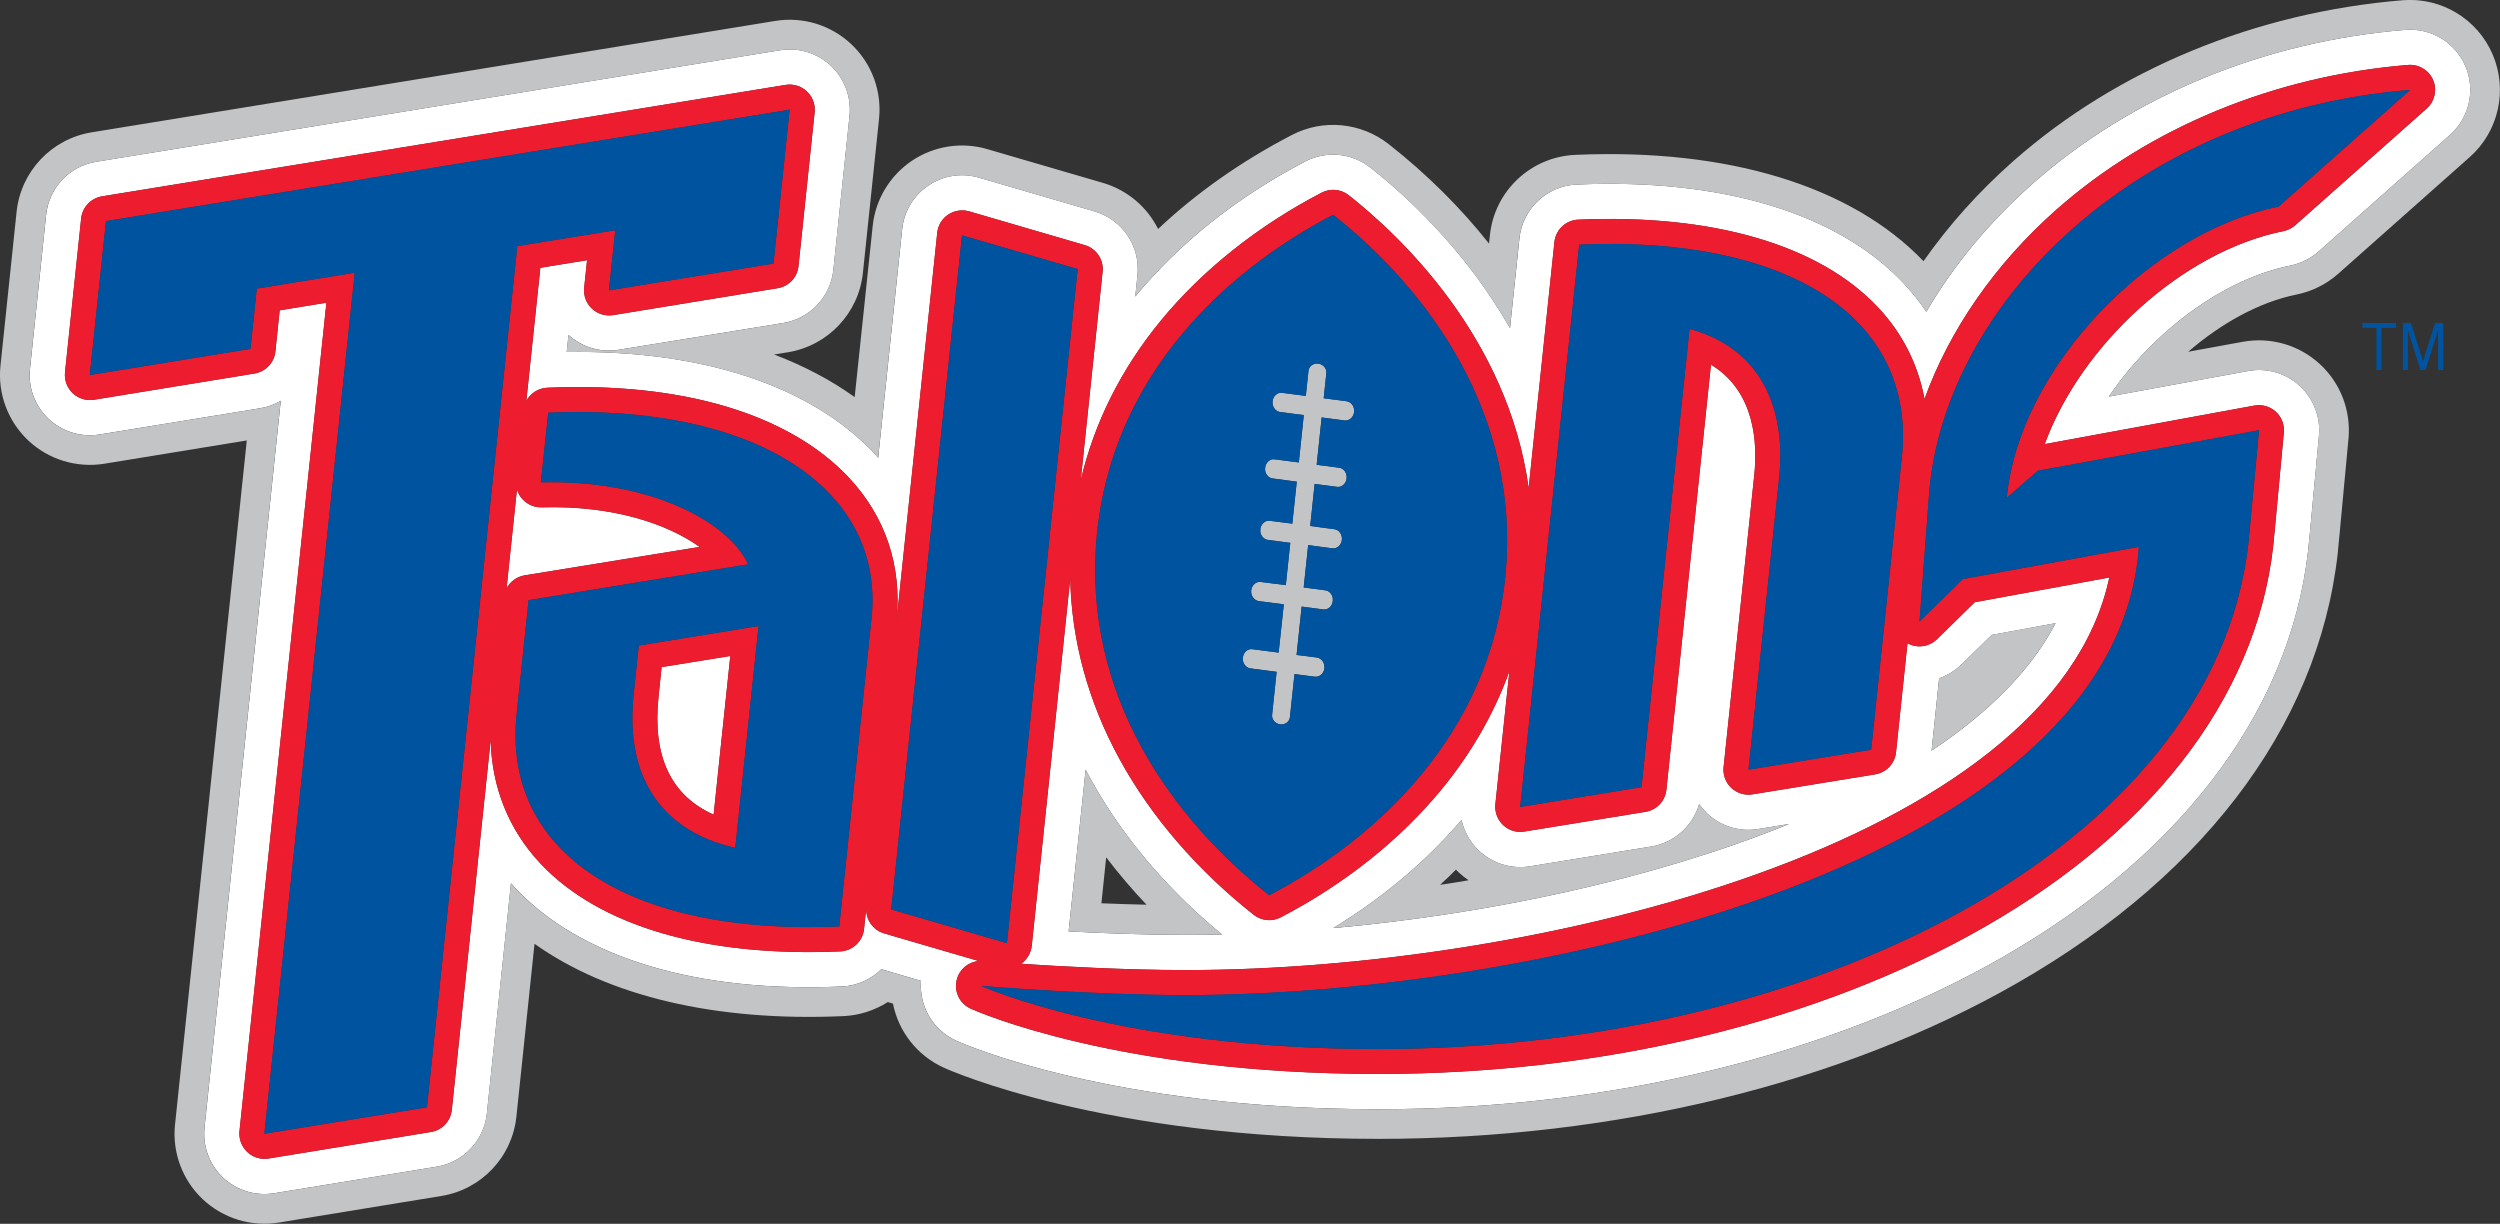 <?xml version="1.0" encoding="UTF-8" standalone="no"?>
<!DOCTYPE svg PUBLIC "-//W3C//DTD SVG 1.1//EN" "http://www.w3.org/Graphics/SVG/1.1/DTD/svg11.dtd">
<svg width="100%" height="100%" viewBox="0 0 8492 4157" version="1.1" xmlns="http://www.w3.org/2000/svg" xmlns:xlink="http://www.w3.org/1999/xlink" xml:space="preserve" xmlns:serif="http://www.serif.com/" style="fill-rule:evenodd;clip-rule:evenodd;stroke-linejoin:round;stroke-miterlimit:1.414;">
    <rect x="0" y="0" width="8492" height="4157" fill="#333333" stroke="none"/>
    <g transform="matrix(1,0,0,1,-31967.3,-62777.9)">
        <g transform="matrix(118.78,0,0,118.78,0,0)">
            <g>
                <path d="M287.962,548.457C287.784,550.146 288.315,551.273 289.538,551.82L290.015,547.281L288.05,547.599C288.011,547.994 287.962,548.457 287.962,548.457Z" style="fill:white;fill-rule:nonzero;"/>
                <path d="M284.619,543.031C284.413,543.037 284.215,542.953 284.076,542.801C283.998,542.721 283.945,542.621 283.914,542.516L283.617,545.348C283.72,545.157 283.905,545.016 284.13,544.977L289.136,544.163C288.257,543.529 286.702,542.969 284.619,543.031Z" style="fill:white;fill-rule:nonzero;"/>
                <path d="M324.523,546.803C324.31,547.012 323.99,547.067 323.722,546.94C323.707,546.934 323.693,546.924 323.68,546.917L323.352,550.036C323.319,550.358 323.072,550.616 322.755,550.667L319.246,551.239C319.028,551.274 318.803,551.208 318.641,551.053C318.479,550.901 318.397,550.682 318.421,550.459L319.299,542.098C319.393,541.196 319.323,539.715 318.06,538.95L316.785,551.108C316.752,551.428 316.506,551.686 316.189,551.739L312.72,552.303C312.501,552.34 312.277,552.27 312.116,552.117C311.953,551.963 311.873,551.744 311.894,551.523L312.295,547.718C311.86,548.921 311.212,550.054 310.353,551.099C309.164,552.546 307.577,553.808 305.758,554.755C305.508,554.886 305.205,554.857 304.984,554.683C303.375,553.413 302.047,551.876 301.15,550.236C300.25,548.59 299.778,546.859 299.737,545.08L298.637,555.568C298.614,555.775 298.503,555.964 298.332,556.084C299.474,556.16 301.339,556.264 303.05,556.264C313.015,556.264 327.822,552.69 329.453,545.037L325.606,545.744L324.523,546.803ZM303.048,555.258C301.911,555.258 300.701,555.213 299.69,555.158L300.176,550.533C301.081,552.262 302.395,553.863 304.077,555.246C303.731,555.254 303.389,555.258 303.048,555.258ZM307.257,555.063C308.691,554.188 309.924,553.145 310.926,551.971C311,552.303 311.171,552.61 311.422,552.848C311.815,553.217 312.351,553.383 312.882,553.297L316.35,552.731C317.01,552.624 317.538,552.145 317.722,551.518C317.789,551.614 317.866,551.702 317.95,551.786C318.341,552.153 318.879,552.319 319.409,552.231L320.297,552.086C316.42,553.664 311.689,554.664 307.257,555.063ZM327.915,546.344C327.202,547.709 325.965,548.928 324.368,549.989L324.584,547.919C324.821,547.839 325.04,547.704 325.225,547.523L326.089,546.679L327.915,546.344Z" style="fill:white;fill-rule:nonzero;"/>
                <path d="M334.631,536.117C334.93,536.054 335.206,535.918 335.434,535.717L339.195,532.379C339.748,531.887 339.926,531.096 339.635,530.416C339.343,529.734 338.652,529.316 337.913,529.377C333.884,529.705 330.108,531.264 327.278,533.758C326.024,534.867 324.993,536.112 324.218,537.44C324.026,537.151 323.808,536.879 323.565,536.62C321.683,534.618 318.362,533.618 314.218,533.8C313.366,533.837 312.671,534.491 312.583,535.337L312.313,537.909C311.041,535.667 309.328,534.108 308.32,533.315C307.789,532.895 307.06,532.827 306.459,533.139C304.495,534.162 302.855,535.477 301.596,537.004L301.659,536.397C301.747,535.571 301.229,534.801 300.43,534.567L297.122,533.602C296.634,533.459 296.105,533.539 295.683,533.827C295.258,534.11 294.983,534.567 294.931,535.073L294.244,541.614C294.205,541.571 294.168,541.528 294.129,541.485C292.304,539.546 289.198,538.528 285.337,538.589L285.388,538.101C285.776,538.453 286.304,538.611 286.822,538.525L291.528,537.759C292.295,537.634 292.881,537.011 292.962,536.241L293.424,531.839C293.48,531.304 293.284,530.775 292.896,530.407C292.505,530.038 291.967,529.872 291.436,529.96L271.886,533.148C271.118,533.271 270.532,533.892 270.45,534.668L269.989,539.068C269.932,539.601 270.129,540.131 270.519,540.5C270.909,540.869 271.448,541.031 271.978,540.947L276.571,540.197C276.784,540.162 276.983,540.088 277.16,539.984L274.98,560.767C274.924,561.302 275.12,561.83 275.508,562.199C275.9,562.566 276.437,562.732 276.968,562.646L281.617,561.886C282.383,561.763 282.971,561.14 283.053,560.368L283.742,553.782C283.781,553.825 283.818,553.87 283.859,553.913C285.743,555.913 289.061,556.917 293.206,556.733C293.644,556.713 294.041,556.53 294.336,556.239L295.471,556.573C295.41,557.286 295.804,557.979 296.476,558.284C296.652,558.364 300.889,560.243 308.548,560.243C315.17,560.243 321.506,558.7 326.394,555.899C331.702,552.856 334.823,548.561 335.181,543.805C335.181,543.815 335.181,543.823 335.18,543.834L335.446,540.984C335.496,540.449 335.291,539.918 334.893,539.554C334.497,539.191 333.952,539.034 333.422,539.132L329.438,539.864C330.669,538.045 332.669,536.512 334.631,536.117ZM327.605,541.223L333.602,540.121C333.824,540.082 334.05,540.146 334.215,540.297C334.379,540.449 334.464,540.668 334.443,540.891L334.178,543.743C334.178,543.735 334.178,543.733 334.178,543.729C333.844,548.145 330.902,552.155 325.893,555.026C321.156,557.741 314.996,559.235 308.547,559.235C301.102,559.235 297.059,557.444 296.892,557.368C296.573,557.225 296.406,556.874 296.494,556.536C296.57,556.241 296.825,556.032 297.119,556.005L294.417,555.216C294.092,555.122 293.879,554.812 293.905,554.476L293.841,555.089C293.804,555.441 293.515,555.714 293.162,555.73C289.314,555.898 286.271,555.009 284.593,553.224C283.682,552.257 283.196,551.046 283.163,549.687L282.052,560.263C282.018,560.583 281.775,560.843 281.457,560.894L276.808,561.654C276.587,561.689 276.363,561.621 276.202,561.466C276.039,561.312 275.959,561.095 275.98,560.872L278.466,537.179L277.129,537.398L277.007,538.574C276.973,538.894 276.727,539.152 276.41,539.205L271.816,539.955C271.596,539.99 271.372,539.92 271.211,539.767C271.049,539.613 270.968,539.396 270.99,539.173L271.452,534.771C271.487,534.449 271.73,534.191 272.049,534.138L291.602,530.95C291.821,530.917 292.045,530.983 292.206,531.138C292.371,531.292 292.45,531.511 292.428,531.732L291.966,536.134C291.931,536.456 291.687,536.714 291.368,536.765L286.662,537.535C286.444,537.568 286.219,537.502 286.058,537.347C285.894,537.193 285.814,536.976 285.837,536.753L285.92,535.964L284.584,536.181L284.183,539.986C284.301,539.771 284.523,539.623 284.782,539.611C288.625,539.443 291.686,540.353 293.4,542.175C294.453,543.294 294.925,544.702 294.772,546.257L295.934,535.181C295.956,534.968 296.07,534.781 296.246,534.661C296.422,534.544 296.642,534.509 296.846,534.567L300.152,535.532C300.485,535.63 300.7,535.95 300.663,536.294L300.037,542.261C300.427,540.607 301.194,539.073 302.331,537.689C303.52,536.244 305.108,534.978 306.927,534.033C307.176,533.902 307.479,533.931 307.701,534.105C309.171,535.263 312.247,538.16 312.847,542.476L313.584,535.445C313.621,535.093 313.911,534.82 314.264,534.804C318.111,534.636 321.156,535.525 322.835,537.31C323.537,538.054 323.982,538.945 324.168,539.933C324.881,537.958 326.187,536.066 327.946,534.513C330.613,532.159 334.184,530.693 337.997,530.38C338.304,530.355 338.592,530.528 338.712,530.812C338.832,531.095 338.759,531.423 338.528,531.628L334.77,534.964C334.674,535.048 334.56,535.107 334.436,535.132C331.524,535.715 328.637,538.4 327.605,541.223Z" style="fill:white;fill-rule:nonzero;"/>
            </g>
        </g>
        <g transform="matrix(118.78,0,0,118.78,0,0)">
            <g>
                <path d="M325.225,547.521C325.039,547.703 324.821,547.837 324.584,547.917L324.368,549.987C325.966,548.926 327.202,547.708 327.915,546.342L326.089,546.676L325.225,547.521Z" style="fill:rgb(194,196,198);fill-rule:nonzero;"/>
                <path d="M317.95,551.785C317.866,551.701 317.789,551.613 317.722,551.517C317.538,552.144 317.011,552.622 316.35,552.73L312.882,553.296C312.351,553.382 311.814,553.216 311.422,552.847C311.171,552.609 311,552.302 310.926,551.97C309.924,553.144 308.691,554.187 307.257,555.062C311.69,554.664 316.42,553.664 320.297,552.085L319.409,552.23C318.879,552.318 318.341,552.152 317.95,551.785ZM310.312,553.826C310.466,553.685 310.621,553.541 310.767,553.392C310.791,553.417 310.815,553.441 310.841,553.466C310.931,553.55 311.026,553.626 311.127,553.696C310.854,553.742 310.583,553.789 310.312,553.826Z" style="fill:rgb(194,196,198);fill-rule:nonzero;"/>
                <path d="M300.176,550.533L299.69,555.158C300.702,555.213 301.912,555.258 303.048,555.258C303.389,555.258 303.731,555.254 304.077,555.246C302.396,553.863 301.081,552.262 300.176,550.533ZM300.628,554.354L300.764,553.04C301.12,553.507 301.506,553.96 301.918,554.395C301.482,554.385 301.046,554.371 300.628,554.354Z" style="fill:rgb(194,196,198);fill-rule:nonzero;"/>
                <path d="M335.997,536.352L339.759,533.014C340.585,532.282 340.849,531.1 340.415,530.082C339.98,529.064 338.945,528.441 337.843,528.529C333.633,528.875 329.682,530.506 326.716,533.121C325.717,534.002 324.855,534.967 324.138,535.992C322.076,533.84 318.543,532.76 314.18,532.951C312.909,533.006 311.869,533.982 311.738,535.248L311.712,535.488C310.905,534.468 309.945,533.511 308.846,532.646C308.051,532.021 306.965,531.917 306.068,532.386C304.622,533.138 303.341,534.042 302.249,535.07C301.937,534.447 301.377,533.959 300.67,533.752L297.363,532.787C296.632,532.572 295.842,532.695 295.21,533.119C294.578,533.545 294.166,534.226 294.087,534.984L293.572,539.879C292.895,539.393 292.123,538.986 291.266,538.66L291.665,538.596C292.809,538.408 293.686,537.479 293.807,536.328L294.268,531.926C294.353,531.129 294.06,530.338 293.478,529.789C292.895,529.238 292.091,528.992 291.299,529.121L271.749,532.307C270.603,532.495 269.727,533.424 269.605,534.577L269.144,538.979C269.059,539.776 269.354,540.565 269.935,541.116C270.516,541.665 271.323,541.911 272.114,541.784L276.188,541.118L274.136,560.679C274.051,561.474 274.344,562.265 274.926,562.816C275.509,563.365 276.313,563.613 277.106,563.484L281.754,562.724C282.898,562.538 283.776,561.611 283.898,560.456L284.416,555.513C286.528,557.013 289.594,557.742 293.243,557.581C293.71,557.561 294.147,557.415 294.518,557.179L294.666,557.222C294.824,558.013 295.351,558.708 296.126,559.058C296.308,559.142 300.708,561.091 308.547,561.091C315.315,561.091 321.803,559.509 326.816,556.636C332.376,553.448 335.649,548.917 336.028,543.87C336.028,543.886 336.026,543.899 336.025,543.913L336.291,541.065C336.365,540.264 336.062,539.473 335.467,538.93C334.875,538.385 334.061,538.153 333.268,538.297L331.707,538.582C332.648,537.769 333.738,537.162 334.799,536.947C335.244,536.859 335.657,536.652 335.997,536.352ZM329.436,539.865L333.42,539.133C333.95,539.035 334.495,539.192 334.891,539.555C335.288,539.918 335.494,540.45 335.444,540.985L335.178,543.835C335.179,543.823 335.179,543.815 335.179,543.806C334.821,548.562 331.7,552.857 326.392,555.9C321.504,558.701 315.168,560.244 308.546,560.244C300.887,560.244 296.65,558.365 296.474,558.285C295.802,557.98 295.409,557.287 295.469,556.574L294.334,556.24C294.039,556.531 293.643,556.715 293.204,556.734C289.059,556.918 285.742,555.914 283.857,553.914C283.816,553.871 283.779,553.826 283.74,553.783L283.051,560.369C282.969,561.14 282.382,561.764 281.615,561.887L276.966,562.647C276.434,562.733 275.897,562.567 275.506,562.2C275.118,561.831 274.922,561.304 274.978,560.768L277.158,539.985C276.981,540.089 276.782,540.163 276.569,540.198L271.976,540.948C271.446,541.032 270.907,540.87 270.517,540.501C270.127,540.132 269.931,539.603 269.987,539.069L270.448,534.669C270.53,533.894 271.116,533.273 271.884,533.149L291.434,529.961C291.966,529.873 292.503,530.039 292.894,530.408C293.283,530.775 293.478,531.304 293.422,531.84L292.96,536.242C292.878,537.012 292.293,537.635 291.526,537.76L286.82,538.526C286.302,538.612 285.774,538.454 285.386,538.102L285.335,538.59C289.195,538.529 292.301,539.547 294.127,541.486C294.167,541.529 294.203,541.572 294.242,541.615L294.929,535.074C294.982,534.568 295.257,534.111 295.681,533.828C296.103,533.541 296.632,533.461 297.12,533.603L300.428,534.568C301.227,534.802 301.745,535.572 301.657,536.398L301.594,537.005C302.854,535.478 304.493,534.163 306.457,533.14C307.059,532.827 307.787,532.896 308.318,533.316C309.325,534.109 311.038,535.668 312.311,537.91L312.581,535.338C312.669,534.492 313.364,533.838 314.216,533.801C318.361,533.619 321.681,534.619 323.563,536.621C323.806,536.881 324.024,537.152 324.216,537.441C324.991,536.113 326.022,534.869 327.276,533.759C330.106,531.265 333.882,529.706 337.911,529.378C338.649,529.317 339.341,529.735 339.633,530.417C339.925,531.097 339.746,531.888 339.193,532.38L335.432,535.718C335.204,535.919 334.928,536.056 334.629,536.118C332.669,536.512 330.669,538.045 329.436,539.865Z" style="fill:rgb(194,196,198);fill-rule:nonzero;"/>
                <path d="M307.032,545.404L306.412,545.322L306.54,544.111L307.232,544.203C307.366,544.221 307.488,544.111 307.504,543.959C307.52,543.811 307.424,543.672 307.291,543.656L306.598,543.564L306.725,542.361L307.369,542.445C307.503,542.463 307.624,542.353 307.64,542.203C307.657,542.053 307.56,541.914 307.427,541.898L306.783,541.814L306.926,540.46L307.581,540.546C307.716,540.562 307.839,540.454 307.854,540.302C307.87,540.152 307.774,540.015 307.639,539.997L306.984,539.911L307.06,539.192C307.074,539.061 306.971,538.94 306.831,538.922C306.689,538.902 306.563,538.994 306.549,539.127L306.473,539.844L305.793,539.756C305.658,539.738 305.537,539.848 305.522,540C305.507,540.15 305.601,540.287 305.736,540.305L306.415,540.393L306.273,541.747L305.58,541.657C305.446,541.639 305.325,541.749 305.31,541.901C305.291,542.051 305.389,542.188 305.522,542.204L306.214,542.296L306.087,543.497L305.443,543.415C305.31,543.397 305.188,543.507 305.173,543.657C305.154,543.807 305.252,543.942 305.385,543.962L306.029,544.046L305.901,545.255L305.185,545.165C305.051,545.145 304.929,545.253 304.911,545.405C304.896,545.555 304.993,545.692 305.127,545.712L305.844,545.804L305.696,547.185L304.943,547.087C304.808,547.069 304.687,547.179 304.672,547.329C304.657,547.479 304.751,547.616 304.886,547.636L305.638,547.734L305.509,548.964C305.495,549.097 305.598,549.218 305.738,549.235C305.878,549.255 306.005,549.163 306.018,549.03L306.149,547.798L306.732,547.874C306.865,547.89 306.989,547.782 307.004,547.632C307.019,547.48 306.925,547.345 306.79,547.325L306.208,547.251L306.354,545.868L306.973,545.95C307.108,545.968 307.229,545.858 307.244,545.708C307.261,545.557 307.166,545.42 307.032,545.404Z" style="fill:rgb(194,196,198);fill-rule:nonzero;"/>
            </g>
        </g>
        <g transform="matrix(118.78,0,0,118.78,0,0)">
            <g>
                <path d="M338.709,530.811C338.589,530.528 338.301,530.354 337.994,530.379C334.181,530.692 330.61,532.158 327.943,534.512C326.184,536.065 324.878,537.957 324.165,539.932C323.979,538.944 323.534,538.053 322.832,537.309C321.153,535.524 318.108,534.635 314.261,534.803C313.908,534.819 313.617,535.092 313.581,535.444L312.844,542.475C312.244,538.159 309.167,535.262 307.698,534.104C307.476,533.93 307.173,533.901 306.924,534.032C305.105,534.977 303.517,536.243 302.328,537.688C301.191,539.073 300.424,540.606 300.034,542.26L300.66,536.293C300.697,535.949 300.481,535.629 300.149,535.531L296.843,534.566C296.639,534.507 296.419,534.543 296.243,534.66C296.067,534.779 295.953,534.967 295.931,535.18L294.769,546.256C294.922,544.701 294.45,543.293 293.397,542.174C291.683,540.352 288.622,539.442 284.779,539.61C284.521,539.622 284.299,539.77 284.18,539.985L284.581,536.18L285.917,535.963L285.834,536.752C285.811,536.975 285.892,537.191 286.055,537.346C286.216,537.5 286.441,537.567 286.659,537.534L291.365,536.764C291.684,536.713 291.928,536.455 291.963,536.133L292.425,531.731C292.447,531.51 292.367,531.292 292.203,531.137C292.042,530.983 291.818,530.916 291.599,530.949L272.046,534.137C271.728,534.19 271.484,534.448 271.449,534.77L270.987,539.172C270.966,539.395 271.046,539.611 271.208,539.766C271.369,539.918 271.594,539.989 271.813,539.954L276.407,539.204C276.724,539.151 276.97,538.893 277.004,538.573L277.126,537.397L278.463,537.178L275.977,560.871C275.956,561.094 276.036,561.31 276.199,561.465C276.36,561.619 276.584,561.688 276.805,561.653L281.454,560.893C281.772,560.842 282.016,560.582 282.049,560.262L283.16,549.686C283.193,551.045 283.68,552.256 284.59,553.223C286.269,555.008 289.311,555.897 293.159,555.729C293.513,555.713 293.801,555.44 293.838,555.088L293.902,554.475C293.877,554.811 294.089,555.121 294.414,555.215L297.116,556.004C296.821,556.031 296.566,556.24 296.491,556.535C296.403,556.873 296.57,557.224 296.889,557.367C297.056,557.443 301.099,559.234 308.544,559.234C314.993,559.234 321.153,557.74 325.89,555.025C330.899,552.154 333.841,548.144 334.175,543.728C334.175,543.732 334.175,543.734 334.175,543.742L334.44,540.89C334.461,540.667 334.376,540.449 334.212,540.296C334.046,540.146 333.82,540.081 333.599,540.12L327.602,541.222C328.634,538.4 331.521,535.714 334.431,535.13C334.555,535.105 334.669,535.046 334.765,534.962L338.523,531.626C338.757,531.422 338.83,531.094 338.709,530.811ZM281.34,560.188L276.69,560.944L279.275,536.321L276.473,536.776L276.293,538.499L271.698,539.247L272.161,534.845L291.712,531.659L291.249,536.059L286.543,536.827L286.726,535.106L283.924,535.561L281.34,560.188ZM283.617,545.348L283.914,542.516C283.945,542.621 283.998,542.721 284.076,542.801C284.216,542.953 284.413,543.037 284.619,543.031C286.702,542.968 288.257,543.529 289.136,544.162L284.13,544.976C283.905,545.016 283.72,545.156 283.617,545.348ZM294.053,546.211L293.13,555.016C287.249,555.272 283.48,552.987 283.906,548.93L284.247,545.686L290.528,544.661C289.939,543.403 287.656,542.229 284.598,542.317L284.808,540.325C290.688,540.066 294.445,542.475 294.053,546.211ZM314.291,535.518C320.172,535.26 323.943,537.545 323.517,541.602L322.641,549.961L319.132,550.533L320.009,542.176C320.212,540.233 319.513,538.485 317.447,537.928L316.072,551.032L312.604,551.598L314.291,535.518ZM300.495,543.846C300.923,539.274 304.175,536.268 307.253,534.666C309.98,536.812 312.612,540.4 312.184,544.943C311.755,549.513 308.504,552.519 305.425,554.123C302.699,551.975 300.065,548.418 300.495,543.846ZM301.149,550.236C302.046,551.877 303.374,553.414 304.983,554.683C305.204,554.857 305.508,554.886 305.757,554.755C307.575,553.808 309.163,552.546 310.352,551.099C311.211,550.054 311.859,548.921 312.294,547.718L311.893,551.523C311.872,551.744 311.952,551.962 312.115,552.117C312.276,552.269 312.5,552.34 312.719,552.303L316.188,551.739C316.505,551.686 316.751,551.428 316.784,551.108L318.059,538.95C319.322,539.716 319.392,541.196 319.298,542.098L318.42,550.459C318.396,550.682 318.478,550.9 318.64,551.053C318.802,551.207 319.027,551.274 319.245,551.239L322.754,550.667C323.071,550.616 323.317,550.358 323.351,550.036L323.679,546.917C323.692,546.925 323.706,546.935 323.721,546.94C323.99,547.067 324.309,547.012 324.522,546.803L325.603,545.744L329.45,545.037C327.819,552.689 313.012,556.264 303.047,556.264C301.337,556.264 299.471,556.16 298.329,556.084C298.5,555.965 298.611,555.775 298.634,555.568L299.734,545.08C299.777,546.859 300.249,548.59 301.149,550.236ZM294.617,554.529L296.641,535.254L299.949,536.217L297.925,555.494L294.617,554.529ZM334.291,534.43C330.624,535.168 326.866,539.037 326.519,542.758L327.408,541.985L333.733,540.827L333.465,543.675C332.8,552.497 321.299,558.523 308.548,558.523C301.173,558.523 297.187,556.716 297.187,556.716C297.187,556.716 300.293,556.98 303.05,556.98C313.239,556.98 329.671,553.152 330.297,544.16L325.263,545.082L324.024,546.295L324.307,542.522C324.803,537.194 330.194,531.735 338.054,531.094L334.291,534.43Z" style="fill:rgb(237,28,46);fill-rule:nonzero;"/>
                <path d="M287.25,548.385C286.954,551.211 288.512,552.408 290.157,552.768L290.824,546.424L287.398,546.983L287.25,548.385ZM287.962,548.457C287.962,548.457 288.011,547.994 288.05,547.6L290.015,547.282L289.538,551.821C288.314,551.273 287.784,550.146 287.962,548.457Z" style="fill:rgb(237,28,46);fill-rule:nonzero;"/>
            </g>
        </g>
        <g transform="matrix(118.78,0,0,118.78,0,0)">
            <g>
                <path d="M286.726,535.105L286.543,536.826L291.25,536.059L291.713,531.658L272.162,534.844L271.698,539.246L276.293,538.498L276.474,536.775L279.275,536.32L276.69,560.943L281.34,560.188L283.924,535.561L286.726,535.105Z" style="fill:rgb(0,83,159);fill-rule:nonzero;"/>
                <path d="M284.808,540.324L284.598,542.316C287.656,542.228 289.939,543.402 290.528,544.66L284.247,545.685L283.906,548.929C283.48,552.986 287.249,555.271 293.13,555.015L294.053,546.21C294.445,542.475 290.688,540.066 284.808,540.324ZM290.157,552.768C288.512,552.409 286.954,551.211 287.25,548.385L287.397,546.983L290.823,546.424L290.157,552.768Z" style="fill:rgb(0,83,159);fill-rule:nonzero;"/>
                <path d="M299.948,536.217L296.641,535.254L294.617,554.529L297.924,555.494L299.948,536.217Z" style="fill:rgb(0,83,159);fill-rule:nonzero;"/>
                <path d="M317.447,537.928C319.513,538.485 320.211,540.233 320.009,542.176L319.132,550.533L322.641,549.961L323.517,541.602C323.943,537.545 320.172,535.26 314.291,535.518L312.604,551.598L316.072,551.032L317.447,537.928Z" style="fill:rgb(0,83,159);fill-rule:nonzero;"/>
                <path d="M305.426,554.123C308.505,552.519 311.756,549.514 312.185,544.943C312.613,540.4 309.98,536.812 307.254,534.666C304.176,536.268 300.924,539.273 300.496,543.846C300.065,548.418 302.699,551.975 305.426,554.123ZM304.944,547.088L305.697,547.186L305.845,545.805L305.128,545.713C304.993,545.693 304.897,545.557 304.912,545.406C304.93,545.254 305.052,545.146 305.186,545.166L305.902,545.256L306.03,544.047L305.386,543.963C305.253,543.943 305.155,543.809 305.174,543.658C305.189,543.508 305.311,543.398 305.444,543.416L306.088,543.498L306.215,542.297L305.523,542.205C305.39,542.189 305.292,542.053 305.311,541.902C305.326,541.75 305.447,541.64 305.581,541.658L306.274,541.748L306.416,540.394L305.737,540.306C305.602,540.288 305.508,540.152 305.523,540.001C305.538,539.849 305.66,539.739 305.794,539.757L306.474,539.845L306.55,539.128C306.564,538.995 306.69,538.903 306.832,538.923C306.972,538.941 307.075,539.062 307.061,539.193L306.985,539.912L307.64,539.998C307.775,540.016 307.87,540.152 307.855,540.303C307.84,540.455 307.716,540.563 307.582,540.547L306.927,540.461L306.784,541.815L307.428,541.899C307.561,541.915 307.657,542.053 307.641,542.204C307.625,542.354 307.504,542.464 307.37,542.446L306.726,542.362L306.599,543.565L307.292,543.657C307.425,543.673 307.521,543.811 307.505,543.96C307.489,544.112 307.367,544.222 307.233,544.204L306.541,544.112L306.413,545.323L307.033,545.405C307.166,545.421 307.262,545.557 307.245,545.71C307.23,545.86 307.109,545.97 306.974,545.952L306.355,545.87L306.209,547.253L306.791,547.327C306.927,547.347 307.02,547.481 307.005,547.634C306.99,547.784 306.866,547.892 306.733,547.876L306.15,547.8L306.019,549.032C306.005,549.165 305.879,549.257 305.739,549.237C305.599,549.219 305.496,549.098 305.51,548.966L305.639,547.736L304.887,547.638C304.752,547.618 304.658,547.482 304.673,547.331C304.688,547.18 304.81,547.07 304.944,547.088Z" style="fill:rgb(0,83,159);fill-rule:nonzero;"/>
                <path d="M334.291,534.43L338.053,531.092C330.193,531.733 324.802,537.192 324.306,542.52L324.023,546.293L325.262,545.08L330.296,544.158C329.67,553.15 313.239,556.978 303.049,556.978C300.293,556.978 297.186,556.714 297.186,556.714C297.186,556.714 301.173,558.521 308.547,558.521C321.299,558.521 332.8,552.496 333.464,543.673L333.732,540.825L327.407,541.983L326.518,542.756C326.866,539.037 330.623,535.168 334.291,534.43Z" style="fill:rgb(0,83,159);fill-rule:nonzero;"/>
                <path d="M336.689,537.9L337.089,537.9L337.089,539.104L337.233,539.104L337.233,537.9L337.652,537.9L337.652,537.758L336.689,537.758L336.689,537.9Z" style="fill:rgb(0,83,159);fill-rule:nonzero;"/>
                <path d="M338.766,537.758L338.423,538.854L338.077,537.758L337.845,537.758L337.845,539.104L337.988,539.104L337.988,537.961L338.35,539.104L338.492,539.104L338.854,537.961L338.854,539.104L339,539.104L339,537.758L338.766,537.758Z" style="fill:rgb(0,83,159);fill-rule:nonzero;"/>
            </g>
        </g>
    </g>
</svg>
